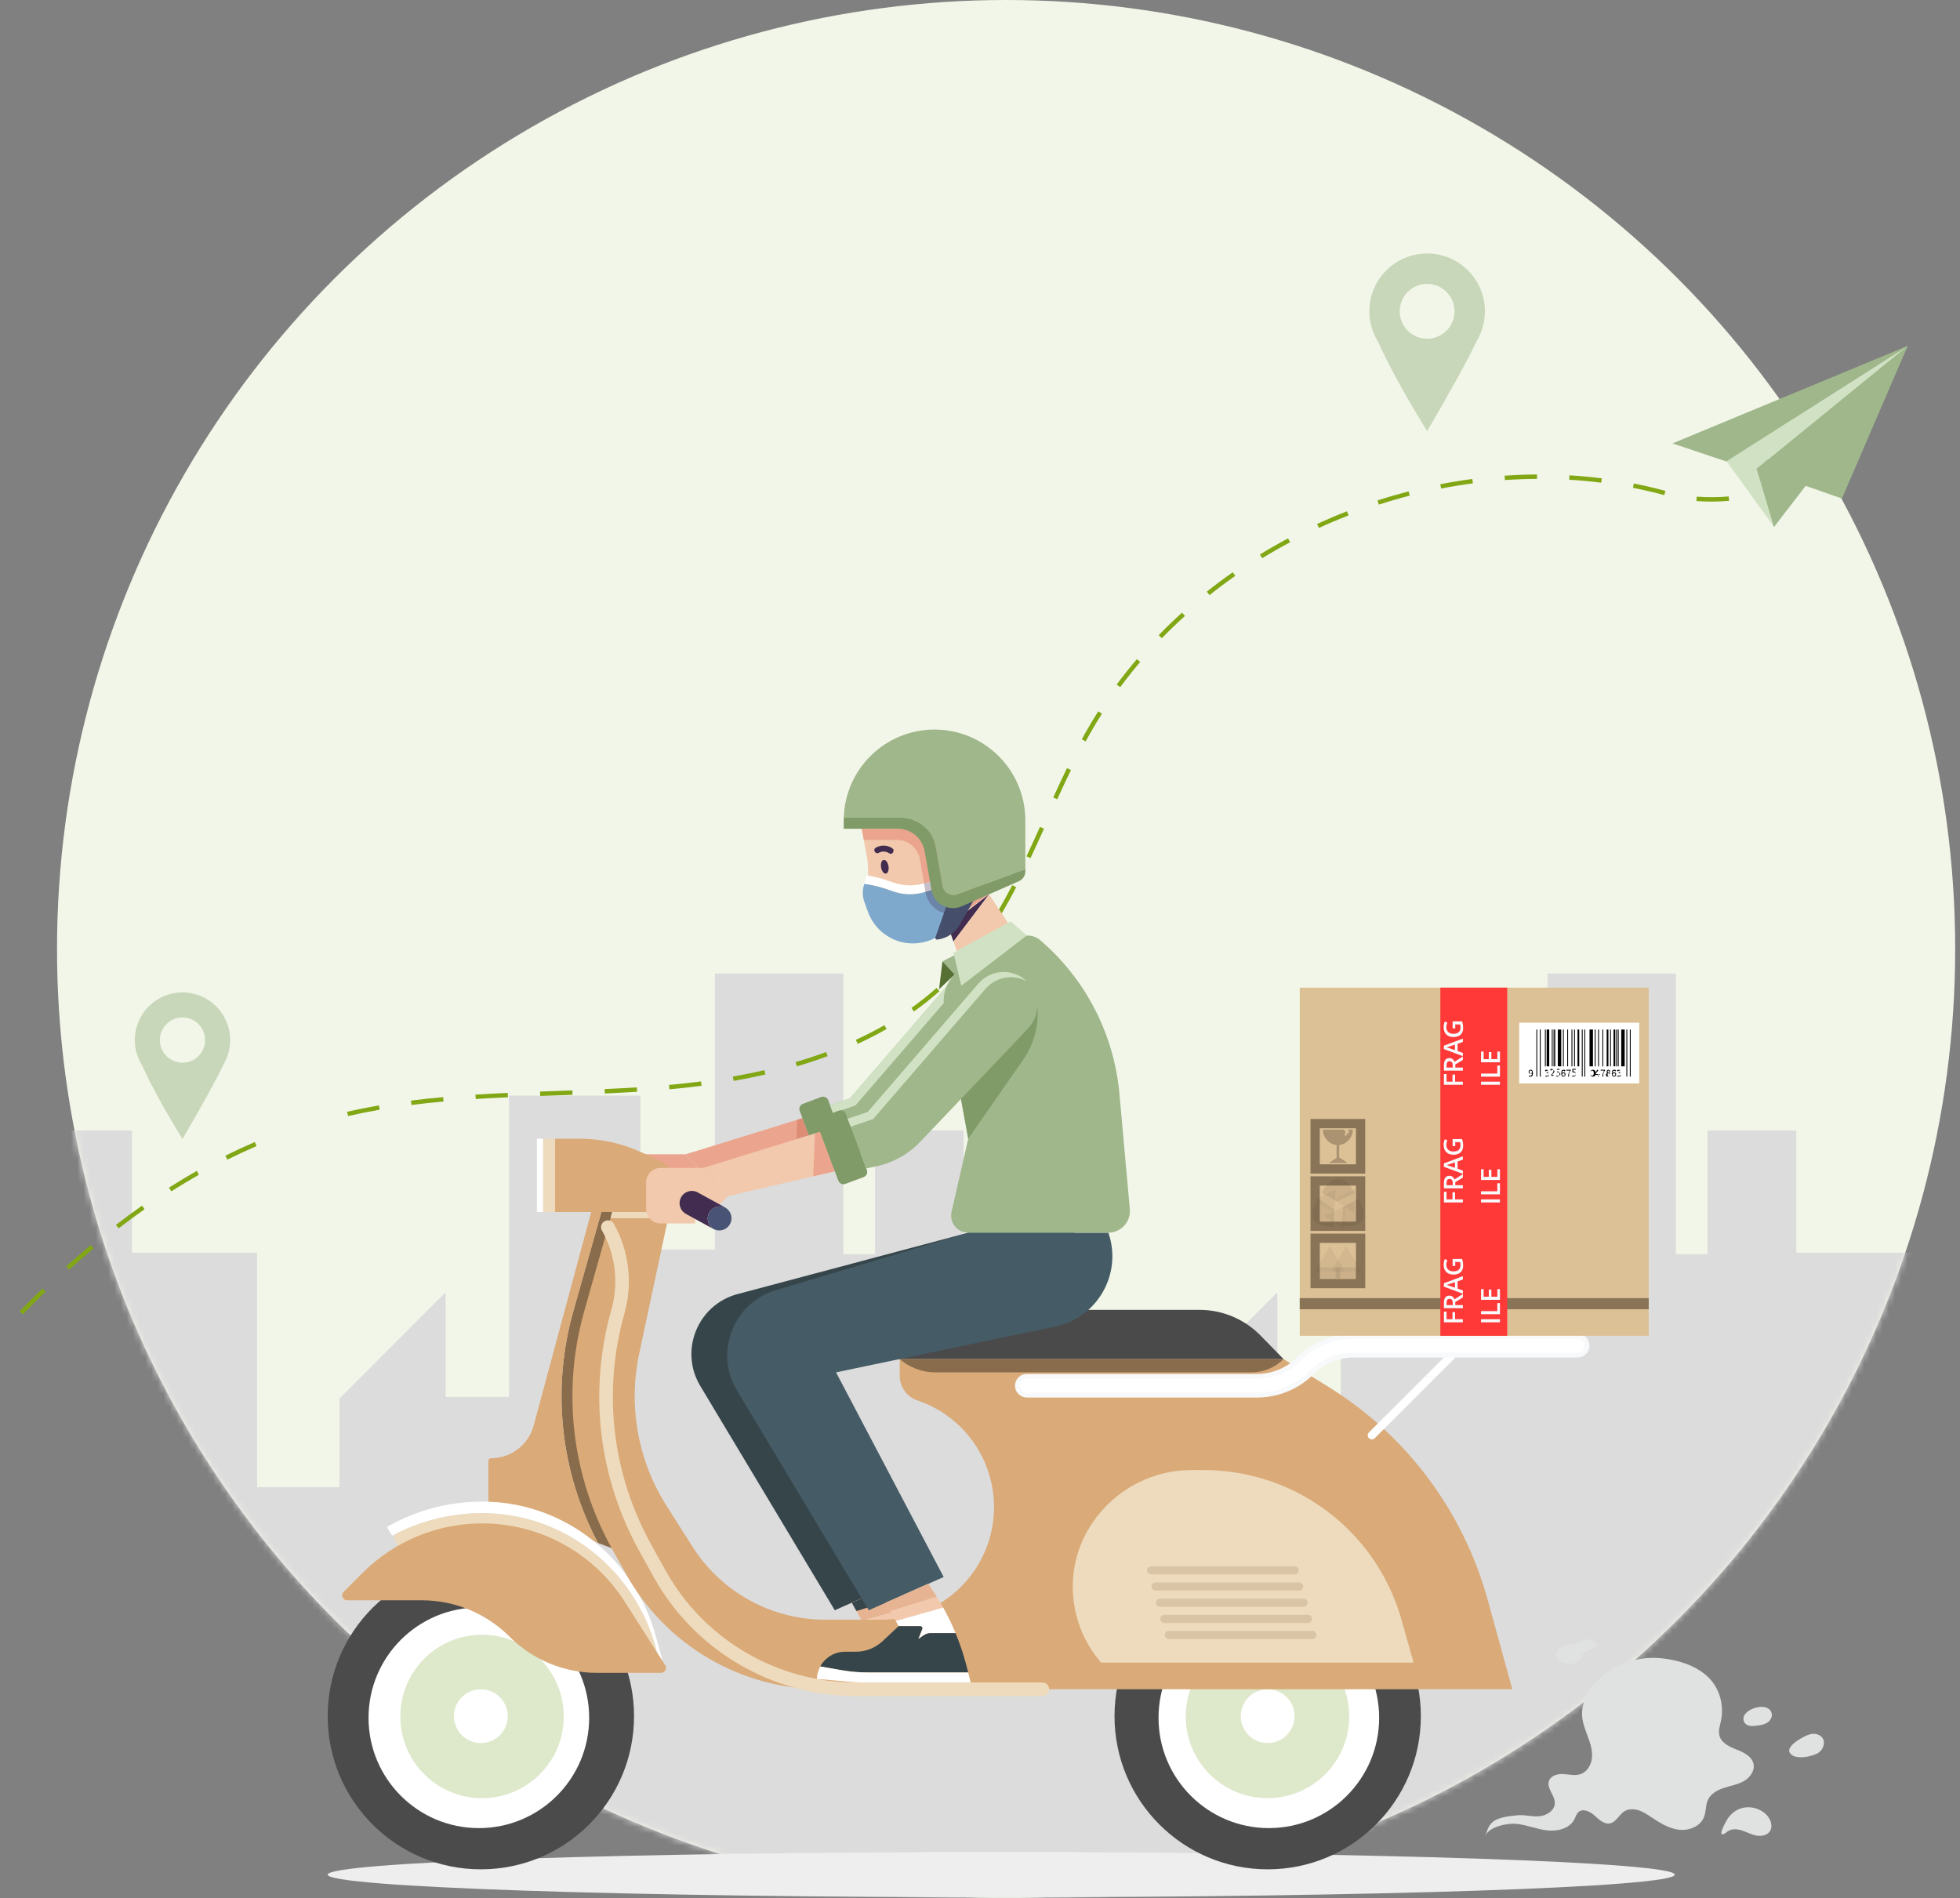 <svg width="317" height="307" viewBox="0 0 317 307" fill="none" xmlns="http://www.w3.org/2000/svg">
<rect x="0" y="0" width="317" height="307" fill="#808080" stroke="none"/>
<circle cx="162.723" cy="153.5" r="153.5" fill="#F2F6E8"/>
<mask id="mask0_7154_60809" style="mask-type:alpha" maskUnits="userSpaceOnUse" x="9" y="0" width="308" height="307">
<circle cx="162.723" cy="153.5" r="153.5" fill="#C4C4C4"/>
</mask>
<g mask="url(#mask0_7154_60809)">
<path d="M98.719 309.796V202.085H115.63V157.46H136.387V202.854H141.511V182.851H155.859V202.598H176.103V240.552H189.426V226.191L206.594 209.01V225.935H216.844V177.208H238.111V309.796H98.719Z" fill="#DCDCDC"/>
<path d="M-35.796 309.796V202.085H-18.887V157.46H1.869V202.854H6.993V182.851H21.341V202.598H41.585V240.552H54.908V226.191L72.076 209.01V225.935H82.327V177.208H103.593V309.796H-35.796Z" fill="#DCDCDC"/>
<path d="M233.383 309.796V202.085H250.295V157.46H271.049V202.854H276.175V182.851H290.524V202.598H310.768V240.552H324.091V226.191L341.259 209.01V225.935H351.509V177.208H372.775V309.796H233.383Z" fill="#DCDCDC"/>
</g>
<path d="M36.77 187.56C38.331 186.784 39.917 186.046 41.491 185.368L41.21 184.715C39.624 185.396 38.024 186.138 36.455 186.923L36.77 187.56Z" fill="#81A714"/>
<path d="M18.751 198.108L19.184 198.67C20.569 197.604 21.982 196.565 23.379 195.582L22.971 194.999C21.567 195.989 20.145 197.033 18.751 198.108Z" fill="#81A714"/>
<path d="M27.331 192.086L27.711 192.685C29.188 191.746 30.683 190.85 32.175 190.003L31.824 189.384C30.322 190.24 28.818 191.141 27.331 192.086Z" fill="#81A714"/>
<path d="M3.171 212.097L3.678 212.592C4.903 211.335 6.145 210.094 7.371 208.909L6.878 208.398C5.648 209.589 4.399 210.834 3.171 212.097Z" fill="#81A714"/>
<path d="M10.707 204.823L11.183 205.35C12.485 204.179 13.808 203.027 15.12 201.93L14.663 201.385C13.346 202.489 12.015 203.644 10.707 204.823Z" fill="#81A714"/>
<path d="M213.318 85.39C214.887 84.669 216.499 83.987 218.109 83.359L217.849 82.697C216.225 83.329 214.601 84.019 213.02 84.743L213.318 85.39Z" fill="#81A714"/>
<path d="M203.771 89.682L204.141 90.287C205.605 89.389 207.125 88.519 208.658 87.702L208.325 87.075C206.779 87.9 205.247 88.777 203.771 89.682Z" fill="#81A714"/>
<path d="M223.011 81.613C224.657 81.082 226.34 80.592 228.007 80.162L227.83 79.475C226.146 79.912 224.45 80.402 222.791 80.938L223.011 81.613Z" fill="#81A714"/>
<path d="M195.178 95.695L195.62 96.251C196.969 95.179 198.371 94.133 199.788 93.139L199.38 92.556C197.95 93.558 196.535 94.614 195.178 95.695Z" fill="#81A714"/>
<path d="M175.603 118.419C175.387 118.802 175.174 119.186 174.963 119.572L175.586 119.914C175.796 119.531 176.006 119.149 176.221 118.77C176.855 117.647 177.53 116.524 178.225 115.432L177.626 115.05C176.926 116.151 176.244 117.285 175.603 118.419Z" fill="#81A714"/>
<path d="M187.399 102.731L187.909 103.225C189.108 101.992 190.368 100.778 191.652 99.616L191.176 99.089C189.878 100.262 188.607 101.486 187.399 102.731Z" fill="#81A714"/>
<path d="M233.082 79.013C234.783 78.68 236.51 78.399 238.218 78.172L238.124 77.468C236.403 77.695 234.659 77.982 232.946 78.316L233.082 79.013Z" fill="#81A714"/>
<path d="M180.604 110.722L181.174 111.145C182.196 109.764 183.283 108.395 184.407 107.072L183.867 106.612C182.733 107.948 181.634 109.33 180.604 110.722Z" fill="#81A714"/>
<path d="M284.655 79.337L284.859 80.018C286.516 79.524 288.07 78.858 289.48 78.041C289.56 77.995 289.64 77.948 289.717 77.901L289.351 77.293C287.917 78.144 286.349 78.831 284.655 79.337Z" fill="#81A714"/>
<path d="M274.375 81.039C276.162 81.172 277.94 81.159 279.658 81L279.592 80.292C277.909 80.447 276.17 80.458 274.425 80.328L274.375 81.039Z" fill="#81A714"/>
<path d="M296.287 69.911C295.46 71.463 294.465 72.869 293.33 74.085L293.848 74.571C295.03 73.308 296.06 71.852 296.916 70.246L296.287 69.911Z" fill="#81A714"/>
<path d="M243.396 77.648C245.122 77.528 246.873 77.461 248.593 77.452L248.59 76.741C246.853 76.751 245.089 76.818 243.346 76.938L243.396 77.648Z" fill="#81A714"/>
<path d="M264.108 78.9C265.808 79.236 267.513 79.634 269.171 80.082L269.356 79.396C267.681 78.941 265.96 78.54 264.243 78.203L264.108 78.9Z" fill="#81A714"/>
<path d="M253.794 77.591C255.525 77.692 257.268 77.853 258.972 78.071L259.063 77.366C257.341 77.149 255.585 76.985 253.835 76.881L253.794 77.591Z" fill="#81A714"/>
<path d="M87.346 176.551L87.372 177.261C88.303 177.228 89.233 177.194 90.163 177.16L92.597 177.072L92.571 176.362L90.137 176.45C89.205 176.481 88.275 176.515 87.346 176.551Z" fill="#81A714"/>
<path d="M118.653 174.824C120.409 174.516 122.139 174.166 123.793 173.787L123.632 173.094C121.988 173.471 120.271 173.817 118.529 174.123L118.653 174.824Z" fill="#81A714"/>
<path d="M97.82 176.861C99.732 176.774 101.442 176.683 103.046 176.581L102.999 175.872C101.401 175.971 99.695 176.063 97.787 176.151L97.82 176.861Z" fill="#81A714"/>
<path d="M108.265 176.186C110.041 176.024 111.793 175.832 113.472 175.613L113.378 174.908C111.706 175.127 109.963 175.317 108.197 175.48L108.265 176.186Z" fill="#81A714"/>
<path d="M56.302 180.51C57.943 180.132 59.661 179.789 61.405 179.485L61.284 178.786C59.525 179.092 57.795 179.438 56.142 179.817L56.302 180.51Z" fill="#81A714"/>
<path d="M66.557 178.716C68.201 178.506 69.944 178.316 71.737 178.154L71.671 177.446C69.867 177.611 68.117 177.799 66.463 178.011L66.557 178.716Z" fill="#81A714"/>
<path d="M76.942 177.756C78.548 177.652 80.251 177.562 82.154 177.474L82.121 176.764C80.214 176.851 78.506 176.944 76.896 177.047L76.942 177.756Z" fill="#81A714"/>
<path d="M166.023 138.49L166.667 138.793C167.437 137.16 168.169 135.542 168.848 134.034L168.2 133.741C167.521 135.248 166.79 136.862 166.023 138.49Z" fill="#81A714"/>
<path d="M128.873 172.467C130.584 171.968 132.261 171.415 133.86 170.827L133.614 170.16C132.031 170.742 130.367 171.287 128.674 171.783L128.873 172.467Z" fill="#81A714"/>
<path d="M155.129 156.122L155.66 156.594C156.786 155.327 157.889 153.945 158.938 152.482L158.36 152.067C157.323 153.511 156.237 154.875 155.129 156.122Z" fill="#81A714"/>
<path d="M170.349 128.978L170.995 129.273C171.836 127.428 172.539 125.927 173.209 124.549L172.57 124.237C171.896 125.62 171.19 127.127 170.349 128.978Z" fill="#81A714"/>
<path d="M161.199 147.717L161.809 148.083C162.658 146.662 163.49 145.163 164.354 143.496L163.723 143.169C162.863 144.821 162.04 146.31 161.199 147.717Z" fill="#81A714"/>
<path d="M147.411 163.021L147.822 163.598C149.264 162.57 150.648 161.467 151.937 160.319L151.464 159.791C150.195 160.92 148.831 162.008 147.411 163.021Z" fill="#81A714"/>
<path d="M138.717 168.831C140.334 168.089 141.907 167.282 143.392 166.432L143.037 165.814C141.57 166.654 140.017 167.449 138.417 168.185L138.717 168.831Z" fill="#81A714"/>
<path d="M279.215 74.577L286.945 85.245L308.545 55.914L279.215 74.577Z" fill="#D0E2C3"/>
<path d="M286.91 85.226L293.925 76.151L285.989 74.272L284.096 75.813L286.91 85.226Z" fill="#9FB78B"/>
<path d="M270.499 71.717L308.584 55.924L279.2 74.638L270.499 71.717Z" fill="#9FB78B"/>
<path d="M284.142 75.82L297.906 80.632L308.555 55.917L284.142 75.82Z" fill="#9FB78B"/>
<path d="M161.936 306.867C222.1 306.867 270.872 305.228 270.872 303.206C270.872 301.183 222.1 299.544 161.936 299.544C101.772 299.544 53 301.183 53 303.206C53 305.228 101.772 306.867 161.936 306.867Z" fill="#EEEEEE"/>
<path d="M110.893 186.695H103.979C102.69 186.695 101.65 187.74 101.65 189.024V193.345C101.65 194.634 102.695 195.674 103.979 195.674H109.575V193.955C111.259 193.955 112.88 193.286 114.071 192.095L114.911 191.255L110.893 186.695Z" fill="#EBA58E"/>
<path d="M110.891 186.694L114.909 191.25L132.169 187.241L129.781 180.855L110.891 186.694Z" fill="#EBA58E"/>
<path d="M129.783 180.855L128.938 181.114L128.669 188.052L132.17 187.241L129.783 180.855Z" fill="#DD8C76"/>
<path d="M162.83 156.155C160.555 154.368 157.274 154.691 155.384 156.878L137.481 177.648L134.244 178.736L137.251 186.778L138.95 186.412C141.636 185.831 144.087 184.454 145.981 182.462L163.411 164.148C165.613 161.838 165.345 158.128 162.83 156.155Z" fill="#9FB78B"/>
<path d="M137.351 187.037L137.253 186.783L134.246 178.742L133.948 177.946C133.777 177.492 133.269 177.258 132.815 177.428L129.857 178.537C129.403 178.708 129.168 179.215 129.339 179.67L129.578 180.314L132.391 187.833L132.737 188.761C132.908 189.215 133.416 189.449 133.87 189.278L136.829 188.17C137.288 187.999 137.522 187.491 137.351 187.037Z" fill="#809B68"/>
<path d="M156.519 157.747C158.184 155.814 160.962 155.296 163.212 156.492C163.09 156.375 162.963 156.263 162.827 156.155C160.551 154.368 157.271 154.691 155.381 156.878L137.477 177.648L134.24 178.736L134.724 180.025L138.356 178.8L156.519 157.747Z" fill="#D0E2C3"/>
<path d="M156.602 199.375L119.286 209.306C112.836 211.025 109.824 218.441 113.261 224.168L135.012 260.44L147.125 255.064L129.72 221.966L165.166 214.56C172.021 213.124 176.063 205.996 173.764 199.38H156.602V199.375Z" fill="#36454A"/>
<path d="M145.555 257.54L144.647 256.163L137.763 259.214L139.384 262.163L147.054 260.01C146.585 259.17 146.087 258.345 145.555 257.54Z" fill="#E6B492"/>
<path d="M143.664 263.476L143.025 265.107L143.879 264.506C144.216 264.267 144.621 264.14 145.036 264.14H149.054C148.468 262.724 147.804 261.347 147.053 260.01L139.382 262.163L139.846 263.007H143.342C143.586 263.007 143.752 263.252 143.664 263.476Z" fill="#F2C9AD"/>
<path d="M134.843 270.508H151.101L150.803 269.36C150.344 267.578 149.753 265.84 149.05 264.146H145.032C144.617 264.146 144.212 264.273 143.875 264.512L143.021 265.113L143.66 263.482C143.748 263.257 143.582 263.013 143.338 263.013H139.842L137.259 265.44C136.088 266.538 134.545 267.154 132.938 267.154H131.176C129.452 267.154 127.949 268.115 127.172 269.536L130.527 270.132C131.957 270.381 133.397 270.508 134.843 270.508Z" fill="#36454A"/>
<path d="M134.842 270.507C133.397 270.507 131.957 270.381 130.531 270.127L127.177 269.531C126.85 270.132 126.649 270.82 126.62 271.547L131.742 272.011C132.552 272.085 133.363 272.124 134.178 272.124H151.511L151.096 270.507H134.842Z" fill="white"/>
<path d="M144.647 256.163L137.763 259.214L138.51 260.567L146.004 258.233L144.647 256.163Z" fill="#36454A"/>
<path d="M99.024 196.031H97.262L92.726 212.07C89.176 224.627 90.617 238.054 96.715 249.562L98.927 250.397L99.024 196.031Z" fill="#896C4C"/>
<path d="M92.731 212.076L97.266 196.037H95.616L86.31 230.58C85.471 233.69 82.653 235.853 79.431 235.853C79.187 235.853 78.992 236.048 78.992 236.293V242.884L96.725 249.568C90.617 238.06 89.181 224.629 92.731 212.076Z" fill="#DAAA78"/>
<path d="M77.772 302.345C91.454 302.345 102.546 291.254 102.546 277.572C102.546 263.89 91.454 252.798 77.772 252.798C64.09 252.798 52.999 263.89 52.999 277.572C52.999 291.254 64.09 302.345 77.772 302.345Z" fill="#4B4B4B"/>
<path d="M77.446 295.678C87.299 295.678 95.287 287.691 95.287 277.838C95.287 267.985 87.299 259.998 77.446 259.998C67.593 259.998 59.606 267.985 59.606 277.838C59.606 287.691 67.593 295.678 77.446 295.678Z" fill="white"/>
<path d="M77.963 290.837C85.262 290.837 91.18 284.919 91.18 277.62C91.18 270.32 85.262 264.402 77.963 264.402C70.663 264.402 64.745 270.32 64.745 277.62C64.745 284.919 70.663 290.837 77.963 290.837Z" fill="#DEE8CB"/>
<path d="M80.845 280.649C82.544 278.951 82.544 276.196 80.845 274.497C79.146 272.798 76.392 272.798 74.693 274.497C72.994 276.196 72.994 278.951 74.693 280.649C76.392 282.348 79.146 282.348 80.845 280.649Z" fill="white"/>
<path d="M205.028 302.346C218.71 302.346 229.801 291.254 229.801 277.572C229.801 263.891 218.71 252.799 205.028 252.799C191.346 252.799 180.255 263.891 180.255 277.572C180.255 291.254 191.346 302.346 205.028 302.346Z" fill="#4B4B4B"/>
<path d="M205.214 295.677C215.067 295.677 223.055 287.69 223.055 277.837C223.055 267.984 215.067 259.996 205.214 259.996C195.361 259.996 187.374 267.984 187.374 277.837C187.374 287.69 195.361 295.677 205.214 295.677Z" fill="white"/>
<path d="M204.996 290.837C212.296 290.837 218.214 284.919 218.214 277.62C218.214 270.32 212.296 264.402 204.996 264.402C197.696 264.402 191.779 270.32 191.779 277.62C191.779 284.919 197.696 290.837 204.996 290.837Z" fill="#DEE8CB"/>
<path d="M208.1 280.651C209.799 278.952 209.799 276.198 208.1 274.499C206.401 272.8 203.647 272.8 201.948 274.499C200.249 276.198 200.249 278.952 201.948 280.651C203.647 282.35 206.401 282.35 208.1 280.651Z" fill="white"/>
<path d="M78.964 244.762C91.727 245.163 102.639 254.097 106.032 266.401L106.584 268.403L107.185 268.696L106.032 264.526C102.639 252.218 91.722 243.288 78.964 242.887C78.637 242.878 78.305 242.873 77.973 242.873C72.481 242.873 67.213 244.303 62.579 246.979L63.424 248.385C67.847 246.012 72.813 244.748 77.973 244.748C78.305 244.743 78.637 244.748 78.964 244.762Z" fill="white"/>
<path d="M81.107 255.972C81.23 255.972 81.352 256.001 81.463 256.055L104.974 267.611C105.599 267.918 106.293 267.343 106.108 266.672L106.034 266.401C102.64 254.093 91.723 245.163 78.966 244.762C78.638 244.753 78.306 244.748 77.974 244.748C73.104 244.748 68.407 245.874 64.176 247.996C63.764 248.202 63.623 248.716 63.859 249.111L67.73 255.58C67.876 255.823 68.139 255.972 68.423 255.972H81.107Z" fill="#EEDBBD"/>
<path d="M107.59 269.329C107.933 269.866 107.547 270.57 106.91 270.57H96.561C91.249 270.57 86.152 268.461 82.393 264.701C78.633 260.942 73.536 258.833 68.224 258.833H56.155C55.436 258.833 55.076 257.963 55.584 257.455L58.64 254.4C63.766 249.273 70.719 246.392 77.969 246.392C87.309 246.392 96 251.158 101.024 259.033L107.59 269.329Z" fill="#DAAA78"/>
<path d="M99.026 196.03L94.49 212.069C90.853 224.929 92.45 238.707 98.929 250.396L101.194 254.482C107.605 266.044 119.781 273.221 133.003 273.221H244.595L240.596 258.711C236.651 244.395 227.448 232.102 214.822 224.29L207.596 219.817H145.516V222.527C145.516 224.329 146.664 225.93 148.373 226.501C155.013 228.738 159.783 234.592 160.632 241.549C161.96 252.403 153.489 261.972 142.553 261.972H133.476C124.776 261.972 116.676 257.524 112.013 250.176L107.805 243.551C103.162 236.242 101.575 227.405 103.381 218.939L108.269 196.03H99.026Z" fill="#DAAA78"/>
<path d="M207.595 219.819H140.501V211.856H194.002C197.723 211.856 201.287 213.36 203.884 216.021L207.595 219.819Z" fill="#4A4A4A"/>
<path d="M168.589 274.322H138.465C124.848 274.322 112.29 266.925 105.694 255.017L103.428 250.93C96.764 238.905 95.153 225 98.893 211.773C100.094 207.516 99.537 202.868 97.36 199.02C97.062 198.493 97.247 197.819 97.775 197.521C98.307 197.224 98.976 197.409 99.273 197.936C101.739 202.296 102.369 207.555 101.007 212.374C97.428 225.039 98.966 238.353 105.347 249.866L107.613 253.952C113.823 265.162 125.643 272.125 138.46 272.125H168.584C169.194 272.125 169.687 272.618 169.687 273.228C169.687 273.833 169.194 274.322 168.589 274.322Z" fill="#EEDBBD"/>
<path d="M211.955 242.602C206.755 239.443 200.784 237.769 194.696 237.769H192.655C182.285 237.769 173.497 246.25 173.501 256.62C173.506 261.317 175.23 265.613 178.081 268.909H192.338H206.594H228.624L226.685 262.015C224.41 253.91 219.147 246.972 211.955 242.602Z" fill="#EEDBBD"/>
<g style="mix-blend-mode:multiply" opacity="0.2">
<path d="M212.269 265.108H189.034C188.668 265.108 188.375 264.81 188.375 264.448C188.375 264.087 188.673 263.789 189.034 263.789H212.269C212.636 263.789 212.929 264.087 212.929 264.448C212.929 264.81 212.631 265.108 212.269 265.108Z" fill="#896C4C"/>
<path d="M211.554 262.492H188.318C187.952 262.492 187.659 262.194 187.659 261.832C187.659 261.466 187.957 261.173 188.318 261.173H211.554C211.92 261.173 212.213 261.471 212.213 261.832C212.213 262.199 211.92 262.492 211.554 262.492Z" fill="#896C4C"/>
<path d="M210.833 259.88H187.598C187.232 259.88 186.939 259.583 186.939 259.221C186.939 258.855 187.237 258.562 187.598 258.562H210.833C211.2 258.562 211.493 258.86 211.493 259.221C211.497 259.583 211.2 259.88 210.833 259.88Z" fill="#896C4C"/>
<path d="M210.122 257.261H186.887C186.52 257.261 186.228 256.964 186.228 256.602C186.228 256.241 186.525 255.943 186.887 255.943H210.122C210.488 255.943 210.781 256.241 210.781 256.602C210.781 256.964 210.483 257.261 210.122 257.261Z" fill="#896C4C"/>
<path d="M209.406 254.644H186.171C185.805 254.644 185.512 254.347 185.512 253.985C185.512 253.619 185.81 253.326 186.171 253.326H209.406C209.772 253.326 210.065 253.624 210.065 253.985C210.065 254.347 209.772 254.644 209.406 254.644Z" fill="#896C4C"/>
</g>
<path d="M145.516 219.817H207.595C206.223 221.189 204.358 221.966 202.415 221.966H151.262C149.153 221.961 147.112 221.199 145.516 219.817Z" fill="#896C4C"/>
<path d="M108.277 196.031H95.612H89.778V184.177H93.796C97.243 184.177 100.646 184.933 103.771 186.388L106.744 187.775C108.653 188.663 109.654 190.792 109.117 192.833L108.277 196.031Z" fill="#DAAA78"/>
<path d="M89.772 184.177H87.829V196.031H89.772V184.177Z" fill="#EEDBBD"/>
<path d="M87.828 184.177H86.836V196.031H87.828V184.177Z" fill="white"/>
<path d="M236.838 218.119C237.097 217.86 237.097 217.44 236.838 217.186C236.58 216.928 236.165 216.928 235.906 217.186L230.374 222.718H232.244L236.838 218.119Z" fill="white"/>
<path d="M230.368 222.718L221.404 231.682C221.145 231.941 221.145 232.356 221.404 232.615C221.53 232.742 221.701 232.81 221.872 232.81C222.043 232.81 222.209 232.746 222.341 232.615L232.238 222.718H230.368Z" fill="white"/>
<path d="M212.189 221.958L212.19 221.958C213.994 220.154 216.391 219.161 218.945 219.161H255.162C255.995 219.161 256.669 218.487 256.669 217.654C256.669 216.821 255.995 216.147 255.162 216.147H218.945C215.591 216.147 212.432 217.454 210.061 219.825C208.257 221.629 205.86 222.621 203.306 222.621H166.073C165.24 222.621 164.566 223.295 164.566 224.128C164.566 224.961 165.24 225.635 166.073 225.635H203.306C206.66 225.635 209.819 224.323 212.189 221.958Z" fill="white" stroke="#F8F9FA" stroke-width="0.807"/>
<path d="M99.023 196.033H108.276L108.061 197.034H98.74L99.023 196.033Z" fill="#EEDBBD"/>
<path d="M266.656 159.743H210.213V216.048H266.656V159.743Z" fill="#DCC197"/>
<path opacity="0.6" d="M266.656 209.961H210.212V211.76H266.656V209.961Z" fill="#54422E"/>
<path d="M243.772 159.743H232.955V216.048H243.772V159.743Z" fill="#FF3838"/>
<path d="M265.125 165.413H245.71V175.235H265.125V165.413Z" fill="white"/>
<path d="M248.623 166.521H248.484V174.13H248.623V166.521Z" fill="black"/>
<path d="M249.18 166.52H249.042V174.129H249.18V166.52Z" fill="black"/>
<path d="M250.009 166.52H249.87V172.469H250.009V166.52Z" fill="black"/>
<path d="M261.521 166.519H261.382V172.468H261.521V166.519Z" fill="black"/>
<path d="M258.055 166.519H257.916V172.468H258.055V166.519Z" fill="black"/>
<path d="M258.607 166.52H258.469V172.469H258.607V166.52Z" fill="black"/>
<path d="M259.299 166.52H259.161V172.469H259.299V166.52Z" fill="black"/>
<path d="M261.797 166.519H261.659V172.468H261.797V166.519Z" fill="black"/>
<path d="M251.536 166.519H251.397V172.468H251.536V166.519Z" fill="black"/>
<path d="M260.548 166.52H260.41V172.469H260.548V166.52Z" fill="black"/>
<path d="M254.725 166.519H254.586V172.468H254.725V166.519Z" fill="black"/>
<path d="M260.132 166.52H259.854V172.469H260.132V166.52Z" fill="black"/>
<path d="M255.416 166.52H255.139V172.469H255.416V166.52Z" fill="black"/>
<path d="M261.243 166.519H260.965V172.468H261.243V166.519Z" fill="black"/>
<path d="M250.564 166.52H250.148V172.469H250.564V166.52Z" fill="black"/>
<path d="M252.506 166.519H251.952V172.468H252.506V166.519Z" fill="black"/>
<path d="M257.636 166.52H257.082V172.469H257.636V166.52Z" fill="black"/>
<path d="M252.92 166.52H252.781V172.469H252.92V166.52Z" fill="black"/>
<path d="M251.12 166.519H250.981V172.468H251.12V166.519Z" fill="black"/>
<path d="M253.613 166.52H253.475V172.469H253.613V166.52Z" fill="black"/>
<path d="M251.398 166.519H251.26V172.468H251.398V166.519Z" fill="black"/>
<path d="M254.307 166.52H254.168V172.469H254.307V166.52Z" fill="black"/>
<path d="M262.768 166.519H262.213V172.468H262.768V166.519Z" fill="black"/>
<path d="M255.971 166.52H255.833V174.129H255.971V166.52Z" fill="black"/>
<path d="M256.391 166.519H256.252V174.128H256.391V166.519Z" fill="black"/>
<path d="M249.87 173.99C250.008 173.99 250.147 173.99 250.286 173.99C250.425 173.99 250.563 173.852 250.563 173.852C250.563 173.713 250.425 173.575 250.147 173.575V173.437C250.425 173.437 250.425 173.298 250.425 173.298C250.425 173.16 250.286 173.16 250.286 173.16C250.147 173.16 250.147 173.16 250.008 173.298L249.87 173.16C250.008 173.021 250.008 173.021 250.147 173.021C250.286 173.021 250.425 173.16 250.425 173.298C250.425 173.437 250.286 173.575 250.286 173.575C250.425 173.575 250.563 173.713 250.563 173.852C250.563 173.99 250.425 174.129 250.147 174.129C250.008 174.129 250.008 174.129 249.87 173.99Z" fill="black"/>
<path d="M250.841 173.993C251.119 173.716 251.396 173.439 251.396 173.301C251.396 173.162 251.258 173.024 251.119 173.024C250.98 173.024 250.98 173.024 250.841 173.162L250.703 173.024C250.841 172.886 250.841 172.885 250.98 172.885C251.119 172.885 251.258 173.024 251.258 173.162C251.258 173.439 251.119 173.578 250.841 173.854H250.98H251.258V173.993H250.841Z" fill="black"/>
<path d="M251.675 173.993C251.814 173.993 251.952 173.993 252.091 173.993C252.23 173.993 252.369 173.854 252.369 173.716C252.369 173.578 252.23 173.439 252.091 173.439C251.952 173.439 251.952 173.439 251.952 173.439H251.814V172.885H252.23V173.024H251.814V173.301H251.952C252.091 173.301 252.23 173.439 252.23 173.716C252.23 173.993 252.091 174.131 251.814 174.131C251.814 174.131 251.675 174.131 251.675 173.993Z" fill="black"/>
<path d="M252.504 173.578C252.504 173.162 252.643 173.024 252.921 173.024C253.059 173.024 253.059 173.024 253.198 173.162L253.059 173.301L252.921 173.162C252.782 173.162 252.643 173.301 252.504 173.578C252.643 173.439 252.782 173.439 252.921 173.439C253.059 173.439 253.198 173.578 253.198 173.716C253.198 173.993 253.059 174.131 252.921 174.131C252.643 174.131 252.504 173.993 252.504 173.578ZM253.059 173.855C253.059 173.716 253.059 173.578 252.921 173.578C252.782 173.578 252.782 173.578 252.643 173.716C252.643 173.993 252.782 173.993 252.921 173.993C253.059 173.993 253.059 173.993 253.059 173.855Z" fill="black"/>
<path d="M253.896 173.162H253.341V173.024H254.035V173.162C253.757 173.439 253.757 173.716 253.757 174.131H253.618C253.618 173.716 253.757 173.439 253.896 173.162Z" fill="black"/>
<path d="M254.168 173.993C254.307 173.993 254.446 173.993 254.585 173.993C254.724 173.993 254.862 173.854 254.862 173.716C254.862 173.578 254.724 173.439 254.585 173.439C254.446 173.439 254.446 173.439 254.446 173.439H254.307V172.885H254.862V173.024H254.446V173.301H254.585C254.724 173.301 254.862 173.439 254.862 173.716C254.862 173.993 254.724 174.131 254.446 174.131C254.446 174.131 254.307 174.131 254.168 173.993Z" fill="black"/>
<path d="M263.185 166.519H263.046V174.128H263.185V166.519Z" fill="black"/>
<path d="M263.741 166.519H263.602V174.128H263.741V166.519Z" fill="black"/>
<path d="M257.221 173.576C257.221 173.161 257.359 173.022 257.637 173.022C257.915 173.022 258.053 173.161 258.053 173.576C258.053 173.991 257.915 174.13 257.637 174.13C257.359 174.13 257.221 173.991 257.221 173.576ZM257.776 173.576C257.776 173.299 257.637 173.161 257.498 173.161C257.359 173.161 257.221 173.299 257.221 173.576C257.221 173.853 257.359 173.991 257.498 173.991C257.637 173.991 257.776 173.853 257.776 173.576Z" fill="black"/>
<path d="M258.47 173.851H257.915V173.713L258.331 173.02H258.47V173.851L258.748 173.713V173.851H258.47L258.609 174.128H258.47V173.851ZM258.47 173.713V173.436C258.47 173.436 258.47 173.297 258.47 173.159C258.47 173.159 258.47 173.297 258.331 173.297L258.054 173.713H258.47Z" fill="black"/>
<path d="M259.441 173.159H258.886V173.02H259.58V173.159C259.302 173.436 259.302 173.713 259.302 174.128H259.163C259.163 173.713 259.302 173.436 259.441 173.159Z" fill="black"/>
<path d="M259.719 173.851C259.719 173.713 259.858 173.574 259.996 173.574C259.858 173.574 259.858 173.436 259.858 173.297C259.858 173.159 259.996 173.02 260.135 173.02C260.274 173.02 260.413 173.159 260.413 173.297C260.413 173.436 260.274 173.574 260.274 173.574C260.413 173.574 260.413 173.713 260.413 173.851C260.413 173.989 260.274 174.128 259.996 174.128C259.858 174.128 259.719 173.989 259.719 173.851ZM260.413 173.851C260.413 173.713 260.274 173.712 260.135 173.574C259.996 173.574 259.996 173.713 259.996 173.851C259.996 173.989 260.135 174.128 260.274 174.128C260.274 173.989 260.413 173.989 260.413 173.851ZM260.274 173.297C260.274 173.159 260.135 173.159 260.135 173.159C259.996 173.159 259.996 173.297 259.996 173.297C259.996 173.436 260.135 173.436 260.274 173.574C260.274 173.436 260.274 173.436 260.274 173.297Z" fill="black"/>
<path d="M260.688 173.574C260.688 173.159 260.826 173.02 261.104 173.02C261.243 173.02 261.243 173.02 261.381 173.159L261.243 173.297L261.104 173.159C260.965 173.159 260.826 173.297 260.688 173.574C260.826 173.436 260.965 173.436 261.104 173.436C261.243 173.436 261.381 173.574 261.381 173.713C261.381 173.989 261.243 174.128 261.104 174.128C260.826 174.128 260.688 173.989 260.688 173.574ZM261.243 173.851C261.243 173.713 261.243 173.574 261.104 173.574C260.965 173.574 260.965 173.574 260.826 173.713C260.826 173.989 260.965 173.989 261.104 173.989C261.104 173.989 261.243 173.989 261.243 173.851Z" fill="black"/>
<path d="M261.521 173.989C261.659 173.989 261.798 173.989 261.937 173.989C262.076 173.989 262.214 173.851 262.214 173.851C262.214 173.713 262.076 173.574 261.798 173.574V173.436C262.076 173.436 262.076 173.297 262.076 173.297C262.076 173.159 261.937 173.159 261.937 173.159C261.798 173.159 261.798 173.159 261.659 173.297L261.521 173.159C261.659 173.02 261.659 173.02 261.798 173.02C261.937 173.02 262.076 173.159 262.076 173.297C262.076 173.436 261.937 173.574 261.937 173.574C262.076 173.574 262.214 173.713 262.214 173.851C262.214 173.989 262.076 174.128 261.798 174.128C261.659 174.128 261.521 174.128 261.521 173.989Z" fill="black"/>
<path d="M247.236 173.99C247.375 173.99 247.375 173.99 247.514 173.99C247.653 173.99 247.791 173.852 247.791 173.575C247.653 173.713 247.653 173.713 247.514 173.713C247.375 173.713 247.236 173.575 247.236 173.437C247.236 173.16 247.375 173.021 247.514 173.021C247.791 173.021 247.93 173.16 247.93 173.575C247.93 173.99 247.791 174.129 247.514 174.129C247.375 174.129 247.236 174.129 247.236 173.99ZM247.791 173.437C247.791 173.16 247.653 173.16 247.514 173.16C247.375 173.16 247.375 173.298 247.375 173.437C247.375 173.575 247.375 173.713 247.514 173.713C247.653 173.575 247.653 173.575 247.791 173.437Z" fill="black"/>
<path opacity="0.6" d="M220.056 200.274H212.706V207.606H220.056V200.274Z" stroke="#54422E" stroke-width="1.503" stroke-miterlimit="10"/>
<g opacity="0.6">
<g opacity="0.6">
<g opacity="0.6">
<path opacity="0.6" d="M215.066 204.978V206.777" stroke="#54422E" stroke-width="3.362" stroke-miterlimit="10"/>
<g opacity="0.6">
<path opacity="0.6" d="M212.706 205.671L215.063 201.52L217.559 205.671H212.706Z" fill="#54422E"/>
</g>
</g>
</g>
<g opacity="0.6">
<g opacity="0.6">
<path opacity="0.6" d="M217.697 204.978V206.777" stroke="#54422E" stroke-width="3.362" stroke-miterlimit="10"/>
<g opacity="0.6">
<path opacity="0.6" d="M215.342 205.671L217.699 201.52L220.196 205.671H215.342Z" fill="#54422E"/>
</g>
</g>
</g>
</g>
<path opacity="0.6" d="M220.052 181.736H212.702V189.068H220.052V181.736Z" stroke="#54422E" stroke-width="1.503" stroke-miterlimit="10"/>
<g opacity="0.6">
<path opacity="0.6" d="M216.588 187.132C216.588 186.44 216.588 185.887 216.588 185.195C217.836 185.057 218.806 183.95 218.806 182.705H217.974L218.252 183.12L217.836 183.397L217.697 183.812L217.42 183.397L217.697 183.12L217.281 182.705H213.953C213.953 183.95 214.923 185.057 216.172 185.195C216.172 185.749 216.172 186.44 216.172 187.132V187.27L214.923 188.101H217.974L216.726 187.27C216.588 187.27 216.588 187.27 216.588 187.132C216.588 187.27 216.588 187.27 216.588 187.132Z" fill="#54422E"/>
</g>
<path opacity="0.6" d="M220.054 191.005H212.704V198.337H220.054V191.005Z" stroke="#54422E" stroke-width="1.503" stroke-miterlimit="10"/>
<g opacity="0.6">
<g opacity="0.6">
<g opacity="0.6">
<path opacity="0.6" d="M215.068 193.638C215.068 193.638 215.901 192.115 216.456 192.115C217.011 192.115 217.705 193.638 217.705 193.638" stroke="#54422E" stroke-width="3.006" stroke-miterlimit="10"/>
<g opacity="0.6">
<path opacity="0.6" d="M215.76 194.049L218.949 196.124L219.227 192.251L215.76 194.049Z" fill="#54422E"/>
</g>
</g>
</g>
<g opacity="0.6">
<g opacity="0.6">
<path opacity="0.6" d="M218.396 194.603C218.396 194.603 219.229 196.125 219.09 196.541C218.813 196.956 217.147 196.818 217.147 196.818" stroke="#54422E" stroke-width="3.006" stroke-miterlimit="10"/>
<g opacity="0.6">
<path opacity="0.6" d="M217.699 195.017L214.232 196.678L217.422 198.891L217.699 195.017Z" fill="#54422E"/>
</g>
</g>
</g>
<g opacity="0.6">
<g opacity="0.6">
<path opacity="0.6" d="M215.759 196.956C215.759 196.956 214.094 196.956 213.816 196.541C213.538 196.125 214.51 194.741 214.51 194.741" stroke="#54422E" stroke-width="3.006" stroke-miterlimit="10"/>
<g opacity="0.6">
<path opacity="0.6" d="M215.758 196.265L216.035 192.391L212.568 194.051L215.758 196.265Z" fill="#54422E"/>
</g>
</g>
</g>
</g>
<path d="M236.598 213.374V213.871H233.533V212.142H233.956V213.374H234.914V212.219H235.34V213.374H236.598ZM234.958 211.085V210.737C234.958 210.504 234.915 210.334 234.828 210.23C234.742 210.125 234.613 210.072 234.443 210.072C234.269 210.072 234.145 210.129 234.069 210.242C233.994 210.355 233.956 210.526 233.956 210.754V211.085H234.958ZM235.373 211.085H236.598V211.586H233.533V210.72C233.533 210.325 233.607 210.032 233.755 209.842C233.903 209.652 234.127 209.557 234.426 209.557C234.807 209.557 235.079 209.755 235.241 210.152L236.598 209.286V209.856L235.373 210.59V211.085ZM236.598 206.938L235.747 207.244V208.416L236.598 208.716V209.244L233.52 208.098V207.553L236.598 206.406V206.938ZM235.315 207.376L234.48 207.664C234.424 207.685 234.336 207.714 234.216 207.752C234.096 207.788 234.008 207.813 233.952 207.827C234.124 207.865 234.312 207.92 234.516 207.993L235.315 208.27V207.376ZM234.935 204.748V203.62H236.474C236.534 203.804 236.577 203.982 236.602 204.152C236.627 204.321 236.64 204.504 236.64 204.701C236.64 205.165 236.503 205.523 236.229 205.775C235.953 206.026 235.566 206.152 235.065 206.152C234.572 206.152 234.186 206.01 233.908 205.727C233.628 205.443 233.489 205.052 233.489 204.555C233.489 204.235 233.55 203.931 233.673 203.645L234.09 203.821C233.976 204.07 233.918 204.319 233.918 204.567C233.918 204.894 234.021 205.153 234.227 205.343C234.432 205.533 234.713 205.628 235.069 205.628C235.444 205.628 235.729 205.543 235.925 205.372C236.119 205.2 236.216 204.954 236.216 204.632C236.216 204.47 236.196 204.297 236.155 204.112H235.365V204.748H234.935ZM242.598 213.871H239.533V213.37H242.598V213.871ZM242.598 212.559H239.533V212.058H242.168V210.76H242.598V212.559ZM242.598 208.498V210.232H239.533V208.498H239.956V209.731H240.791V208.576H241.21V209.731H242.172V208.498H242.598Z" fill="#F9FAFC"/>
<path d="M236.598 193.989V194.486H233.533V192.757H233.956V193.989H234.914V192.834H235.34V193.989H236.598ZM234.958 191.7V191.352C234.958 191.119 234.915 190.949 234.828 190.845C234.742 190.74 234.613 190.687 234.443 190.687C234.269 190.687 234.145 190.744 234.069 190.857C233.994 190.97 233.956 191.141 233.956 191.369V191.7H234.958ZM235.373 191.7H236.598V192.201H233.533V191.335C233.533 190.94 233.607 190.647 233.755 190.457C233.903 190.267 234.127 190.172 234.426 190.172C234.807 190.172 235.079 190.37 235.241 190.767L236.598 189.901V190.471L235.373 191.205V191.7ZM236.598 187.553L235.747 187.859V189.031L236.598 189.331V189.859L233.52 188.713V188.168L236.598 187.021V187.553ZM235.315 187.991L234.48 188.279C234.424 188.3 234.336 188.329 234.216 188.367C234.096 188.403 234.008 188.428 233.952 188.442C234.124 188.48 234.312 188.535 234.516 188.608L235.315 188.885V187.991ZM234.935 185.363V184.235H236.474C236.534 184.419 236.577 184.597 236.602 184.767C236.627 184.936 236.64 185.119 236.64 185.316C236.64 185.78 236.503 186.138 236.229 186.39C235.953 186.641 235.566 186.767 235.065 186.767C234.572 186.767 234.186 186.625 233.908 186.342C233.628 186.058 233.489 185.667 233.489 185.17C233.489 184.85 233.55 184.546 233.673 184.26L234.09 184.436C233.976 184.685 233.918 184.934 233.918 185.182C233.918 185.509 234.021 185.768 234.227 185.958C234.432 186.148 234.713 186.243 235.069 186.243C235.444 186.243 235.729 186.158 235.925 185.987C236.119 185.815 236.216 185.569 236.216 185.247C236.216 185.085 236.196 184.912 236.155 184.727H235.365V185.363H234.935ZM242.598 194.486H239.533V193.985H242.598V194.486ZM242.598 193.174H239.533V192.673H242.168V191.375H242.598V193.174ZM242.598 189.113V190.847H239.533V189.113H239.956V190.346H240.791V189.191H241.21V190.346H242.172V189.113H242.598Z" fill="#F9FAFC"/>
<path d="M236.598 174.953V175.45H233.533V173.72H233.956V174.953H234.914V173.798H235.34V174.953H236.598ZM234.958 172.664V172.316C234.958 172.082 234.915 171.913 234.828 171.808C234.742 171.703 234.613 171.651 234.443 171.651C234.269 171.651 234.145 171.708 234.069 171.821C233.994 171.934 233.956 172.105 233.956 172.332V172.664H234.958ZM235.373 172.664H236.598V173.165H233.533V172.299C233.533 171.903 233.607 171.61 233.755 171.42C233.903 171.23 234.127 171.135 234.426 171.135C234.807 171.135 235.079 171.334 235.241 171.731L236.598 170.865V171.435L235.373 172.169V172.664ZM236.598 168.517L235.747 168.823V169.995L236.598 170.295V170.823L233.52 169.676V169.131L236.598 167.984V168.517ZM235.315 168.955L234.48 169.242C234.424 169.263 234.336 169.293 234.216 169.33C234.096 169.367 234.008 169.392 233.952 169.406C234.124 169.444 234.312 169.499 234.516 169.571L235.315 169.848V168.955ZM234.935 166.326V165.198H236.474C236.534 165.383 236.577 165.56 236.602 165.731C236.627 165.9 236.64 166.083 236.64 166.28C236.64 166.744 236.503 167.102 236.229 167.353C235.953 167.605 235.566 167.731 235.065 167.731C234.572 167.731 234.186 167.589 233.908 167.305C233.628 167.022 233.489 166.631 233.489 166.133C233.489 165.813 233.55 165.51 233.673 165.224L234.09 165.4C233.976 165.648 233.918 165.897 233.918 166.146C233.918 166.473 234.021 166.732 234.227 166.922C234.432 167.112 234.713 167.207 235.069 167.207C235.444 167.207 235.729 167.121 235.925 166.951C236.119 166.779 236.216 166.532 236.216 166.211C236.216 166.049 236.196 165.876 236.155 165.691H235.365V166.326H234.935ZM242.598 175.45H239.533V174.949H242.598V175.45ZM242.598 174.137H239.533V173.636H242.168V172.339H242.598V174.137ZM242.598 170.077V171.81H239.533V170.077H239.956V171.309H240.791V170.154H241.21V171.309H242.172V170.077H242.598Z" fill="#F9FAFC"/>
<path d="M156.597 199.375L125.477 208.675C118.593 210.731 115.493 218.728 119.189 224.89L140.51 260.439L152.623 255.063L135.217 221.965L170.664 214.559C177.519 213.123 181.561 205.995 179.262 199.379H156.597V199.375Z" fill="#455B66"/>
<path d="M151.048 257.537L150.14 256.16L143.256 259.212L144.877 262.161L152.547 260.008C152.078 259.168 151.585 258.343 151.048 257.537Z" fill="#F2C9AD"/>
<path d="M149.157 263.474L148.518 265.104L149.372 264.504C149.709 264.265 150.114 264.138 150.529 264.138H154.548C153.962 262.722 153.298 261.345 152.546 260.007L144.875 262.16L145.339 263.005H148.835C149.079 263.005 149.245 263.249 149.157 263.474Z" fill="white"/>
<path d="M140.336 270.504H156.594L156.296 269.357C155.837 267.575 155.247 265.837 154.544 264.143H150.525C150.11 264.143 149.705 264.27 149.368 264.509L148.514 265.109L149.153 263.479C149.241 263.254 149.075 263.01 148.831 263.01H145.335L142.753 265.436C141.581 266.535 140.038 267.15 138.432 267.15H136.669C134.946 267.15 133.442 268.112 132.666 269.533L136.02 270.128C137.45 270.377 138.891 270.504 140.336 270.504Z" fill="#36454A"/>
<path d="M140.335 270.505C138.89 270.505 137.45 270.378 136.024 270.124L132.67 269.529C132.343 270.129 132.143 270.818 132.113 271.545L137.235 272.009C138.045 272.082 138.856 272.121 139.671 272.121H157.004L156.589 270.505H140.335Z" fill="white"/>
<path d="M150.139 256.16L143.26 259.212L144.002 260.564L151.496 258.23L150.139 256.16Z" fill="#E6B492"/>
<path d="M149.69 144.311L148.748 138.965C148.43 137.178 146.878 135.87 145.062 135.87H139.701L140.179 138.408C140.526 140.244 140.492 142.134 140.082 143.96L139.847 144.995C139.75 145.434 140.082 145.854 140.531 145.854H141.615C143.001 150.863 149.09 153.002 153.318 149.75L159.968 144.643L156.438 147.109C153.845 148.925 150.242 147.431 149.69 144.311Z" fill="#F2C9AD"/>
<path d="M139.355 134.044L139.702 135.875H145.063C146.879 135.875 148.436 137.178 148.749 138.97L149.691 144.316C150.243 147.436 153.841 148.93 156.438 147.114L159.968 144.648V134.044H139.355Z" fill="#EBA58E"/>
<path d="M159.974 144.648L153.324 149.755L154.207 152.294L159.974 144.648Z" fill="#422C4F"/>
<path d="M164.628 151.702L159.975 144.647L154.209 152.292L155.718 156.623L164.628 151.702Z" fill="#F2C9AD"/>
<path d="M143.699 140.093C143.802 140.703 143.616 141.245 143.284 141.299C142.952 141.353 142.605 140.903 142.503 140.288C142.4 139.678 142.586 139.136 142.918 139.082C143.25 139.029 143.596 139.478 143.699 140.093Z" fill="#422C4F"/>
<path d="M142.125 137.939C142.677 137.626 143.297 137.67 143.819 138.017C144.337 138.358 144.815 137.528 144.302 137.187C143.497 136.654 142.471 136.635 141.637 137.109C141.104 137.411 141.588 138.241 142.125 137.939Z" fill="#422C4F"/>
<path d="M143.432 143.827L144.506 144.198C146.079 144.74 147.783 144.793 149.384 144.344L152.064 143.587L151.435 142.333L149.384 142.904C147.783 143.348 146.079 143.299 144.506 142.757L143.432 142.386C142.48 142.059 141.509 141.805 140.518 141.635L140.132 141.566L139.78 142.963L140.518 143.075C141.504 143.246 142.48 143.5 143.432 143.827Z" fill="white"/>
<path d="M152.064 143.588L149.383 144.345C147.782 144.789 146.078 144.741 144.506 144.199L143.432 143.828C142.48 143.5 141.508 143.247 140.517 143.076L139.78 142.963L139.662 143.422C139.462 144.223 139.506 145.063 139.784 145.834L140.385 147.494C141.44 150.404 144.135 152.406 147.225 152.577C149.149 152.684 151.048 152.064 152.542 150.844L154.778 149.018L152.064 143.588Z" fill="#7EA9CD"/>
<path opacity="0.3" d="M149.441 142.89L149.69 144.315C150.09 146.6 152.131 148.006 154.211 147.884L151.433 142.333L149.441 142.89Z" fill="#422C4F"/>
<path d="M153.322 145.82L151.291 151.611C151.223 151.801 151.379 151.996 151.584 151.972C153.103 151.791 154.445 150.903 155.212 149.58L157.79 145.112L153.322 145.82Z" fill="#454F6B"/>
<path d="M151.335 136.973L152.453 143.315C152.643 144.399 153.771 145.044 154.801 144.663L165.831 140.581V132.686C165.831 124.577 159.254 118 151.144 118C143.181 118 136.707 124.337 136.473 132.242H145.7C148.474 132.242 150.851 134.239 151.335 136.973Z" fill="#9FB78B"/>
<path d="M154.803 144.662C153.773 145.043 152.645 144.398 152.455 143.314L151.337 136.972C150.853 134.238 148.476 132.241 145.697 132.241H136.47C136.465 132.388 136.46 132.534 136.46 132.686V134.043H145.209C147.348 134.043 149.174 135.576 149.545 137.68L150.658 143.974C151.053 146.22 153.451 147.504 155.545 146.586L164.783 142.533C165.422 142.25 165.837 141.62 165.837 140.922V140.575L154.803 144.662Z" fill="#809B68"/>
<path d="M153.901 195.986L156.6 184.176L152.724 162.937C152.26 160.408 153.466 157.869 155.717 156.624L164.627 151.703C165.794 151.058 167.239 151.205 168.25 152.074C175.593 158.367 180.187 167.278 181.052 176.911L182.731 195.571C182.917 197.612 181.305 199.375 179.255 199.375H156.6C154.818 199.375 153.5 197.719 153.901 195.986Z" fill="#9FB78B"/>
<path d="M167.336 160.53L167.41 160.818C168.347 164.426 167.659 168.264 165.53 171.325L156.595 184.175L154.779 174.22L167.336 160.53Z" fill="#809B68"/>
<path d="M154.882 154.226L152.431 155.49L154.882 158.137L155.717 156.623L154.882 154.226Z" fill="#9FB78B"/>
<path d="M152.432 155.49L151.875 160.006L154.399 157.614L152.432 155.49Z" fill="#567033"/>
<path d="M166.072 151.302L163.474 149.013L154.208 154.081L155.472 159.436L166.072 151.302Z" fill="#D0E2C3"/>
<path d="M113.747 188.9H106.834C105.545 188.9 104.505 189.945 104.505 191.229V195.55C104.505 196.839 105.55 197.879 106.834 197.879H112.429V196.16C114.113 196.16 115.734 195.491 116.926 194.3L117.765 193.46L113.747 188.9Z" fill="#F2C9AD"/>
<path d="M113.746 188.899L117.764 193.46L135.023 189.446L132.636 183.06L113.746 188.899Z" fill="#F2C9AD"/>
<path d="M132.637 183.06L131.797 183.324L131.524 190.262L135.025 189.446L132.637 183.06Z" fill="#EBA58E"/>
<path d="M165.685 158.366C163.409 156.579 160.128 156.901 158.239 159.089L140.335 179.858L137.098 180.947L140.106 188.988L141.805 188.622C144.49 188.041 146.941 186.664 148.835 184.672L166.266 166.359C168.468 164.044 168.199 160.339 165.685 158.366Z" fill="#9FB78B"/>
<path d="M140.206 189.246L140.108 188.992L137.1 180.951L136.803 180.155C136.632 179.701 136.124 179.466 135.67 179.637L132.711 180.746C132.257 180.916 132.023 181.424 132.194 181.878L132.433 182.523L135.245 190.042L135.592 190.969C135.763 191.423 136.27 191.658 136.724 191.487L139.683 190.378C140.147 190.208 140.377 189.7 140.206 189.246Z" fill="#809B68"/>
<path d="M159.373 159.952C161.038 158.019 163.816 157.501 166.067 158.697C165.945 158.58 165.818 158.468 165.681 158.36C163.406 156.573 160.125 156.896 158.236 159.083L140.332 179.853L137.095 180.942L137.578 182.23L141.211 181.005L159.373 159.952Z" fill="#D0E2C3"/>
<path d="M114.702 196.15C115.23 195.188 116.431 194.836 117.392 195.364L117.397 195.368C117.358 195.344 117.324 195.31 117.28 195.29L112.847 192.864C111.885 192.336 110.684 192.688 110.157 193.65C109.629 194.612 109.981 195.813 110.943 196.34L115.366 198.767C114.507 198.205 114.199 197.067 114.702 196.15Z" fill="#422C4F"/>
<path d="M116.328 199.012C117.026 199.012 117.709 198.641 118.066 197.981C118.569 197.064 118.261 195.931 117.397 195.369L117.392 195.364C116.43 194.837 115.229 195.189 114.702 196.151C114.199 197.068 114.506 198.201 115.371 198.763L115.375 198.767C115.683 198.933 116.005 199.012 116.328 199.012Z" fill="#495375"/>
<path d="M240.246 296.935C240.887 294.849 241.222 293.959 245.512 293.597C246.684 293.497 247.867 293.89 249.036 293.755C250.205 293.624 251.453 292.807 251.471 291.631C251.488 290.369 250.112 289.248 250.519 288.055C250.822 287.176 251.929 286.879 252.857 286.934C253.785 286.989 254.743 287.251 255.626 286.951C256.706 286.586 257.371 285.434 257.475 284.296C257.581 283.161 257.233 282.034 256.84 280.965C256.447 279.892 256.002 278.823 255.895 277.685C255.674 275.268 257.064 272.947 258.882 271.34C261.389 269.122 264.792 267.953 268.131 268.164C271.396 268.367 275.404 269.595 277.273 272.468C278.369 274.154 278.766 276.278 278.355 278.247C278.183 279.078 277.869 279.934 278.1 280.751C278.435 281.948 279.745 282.534 280.901 282.989C282.056 283.444 283.356 284.093 283.608 285.31C283.835 286.413 283.035 287.503 282.063 288.065C281.09 288.627 279.949 288.814 278.876 289.155C277.804 289.496 276.711 290.079 276.235 291.1C275.828 291.972 275.948 293.011 275.593 293.904C274.997 295.418 273.159 296.131 271.545 295.942C269.931 295.749 268.496 294.859 267.141 293.955C266.468 293.507 265.789 293.045 265.02 292.797C264.251 292.548 263.361 292.548 262.682 292.986C261.834 293.535 261.389 294.7 260.399 294.907C259.44 295.107 258.609 294.29 257.881 293.635C257.154 292.979 255.985 292.435 255.271 293.1C254.957 293.393 254.847 293.835 254.654 294.221C253.898 295.735 251.936 296.235 250.257 296.049C248.574 295.859 246.981 295.169 245.298 294.997C243.615 294.821 240.663 295.573 240.246 296.935Z" fill="#E0E2E1"/>
<path d="M281.544 292.5C282.993 292.027 284.696 292.458 285.741 293.569C286.41 294.276 286.789 295.421 286.231 296.217C285.762 296.886 284.813 297.038 284.013 296.873C283.213 296.707 282.489 296.297 281.71 296.052C280.93 295.807 280.013 295.748 279.361 296.241C279.199 296.362 279.058 296.517 278.875 296.6C277.73 297.121 278.996 294.948 279.141 294.652C279.634 293.655 280.479 292.848 281.544 292.5Z" fill="#E0E2E1"/>
<path d="M292.797 280.485C293.531 280.312 294.414 280.519 294.804 281.164C295.262 281.923 294.845 282.968 294.124 283.478C293.228 284.113 290.089 284.792 289.431 283.419C288.903 282.326 291.859 280.705 292.797 280.485Z" fill="#E0E2E1"/>
<path d="M282.127 278.579C282.292 278.883 282.627 279.066 282.965 279.128C283.303 279.193 283.654 279.155 283.996 279.117C284.603 279.052 285.227 278.98 285.755 278.669C286.282 278.362 286.682 277.752 286.551 277.159C286.062 274.893 281.034 276.562 282.127 278.579Z" fill="#E0E2E1"/>
<path d="M252.614 266.378C252.072 266.619 251.593 267.136 251.624 267.729C251.648 268.171 251.955 268.56 252.338 268.781C252.721 269.002 253.172 269.074 253.614 269.098C254.166 269.129 254.773 269.071 255.183 268.702C255.448 268.464 255.597 268.126 255.797 267.833C256.159 267.305 256.707 266.912 257.318 266.736C257.68 266.633 258.228 266.529 258.242 266.057C258.252 265.581 257.614 265.246 257.214 265.16C256.842 265.077 256.507 265.212 256.166 265.36C255.645 265.584 255.135 265.805 254.579 265.936C253.928 266.081 253.234 266.102 252.614 266.378Z" fill="#E0E2E1"/>
<path opacity="0.5" d="M36.97 170.185C37.133 169.558 37.223 168.903 37.223 168.226C37.223 163.966 33.772 160.512 29.515 160.512C25.259 160.512 21.808 163.963 21.808 168.223C21.808 168.9 21.895 169.558 22.06 170.182C22.06 170.185 22.06 170.185 22.064 170.189C22.263 170.947 22.572 171.655 22.978 172.304C24.363 175.359 26.229 178.857 29.515 184.215C32.499 179.104 34.886 174.835 36.153 172.142C36.508 171.54 36.786 170.884 36.967 170.192C36.967 170.189 36.967 170.185 36.97 170.185Z" fill="#9FB78B"/>
<path d="M33.171 168.226C33.173 166.205 31.538 164.564 29.518 164.562C27.498 164.559 25.859 166.196 25.857 168.218C25.854 170.239 27.489 171.88 29.509 171.882C31.529 171.885 33.169 170.248 33.171 168.226Z" fill="#F2F6E8"/>
<path opacity="0.5" d="M239.852 52.724C240.049 51.964 240.159 51.17 240.159 50.349C240.159 45.187 235.976 41 230.817 41C225.658 41 221.476 45.187 221.476 50.349C221.476 51.17 221.581 51.968 221.782 52.724C221.782 52.728 221.782 52.728 221.786 52.732C222.028 53.651 222.402 54.509 222.894 55.296C224.573 58.998 226.835 63.238 230.817 69.732C234.433 63.537 237.326 58.363 238.861 55.099C239.293 54.369 239.629 53.575 239.848 52.736C239.852 52.732 239.852 52.728 239.852 52.724Z" fill="#9FB78B"/>
<path d="M230.822 54.786C233.27 54.783 235.252 52.794 235.249 50.344C235.246 47.894 233.259 45.91 230.811 45.913C228.363 45.916 226.381 47.905 226.384 50.355C226.387 52.805 228.374 54.789 230.822 54.786Z" fill="#F2F6E8"/>
</svg>
